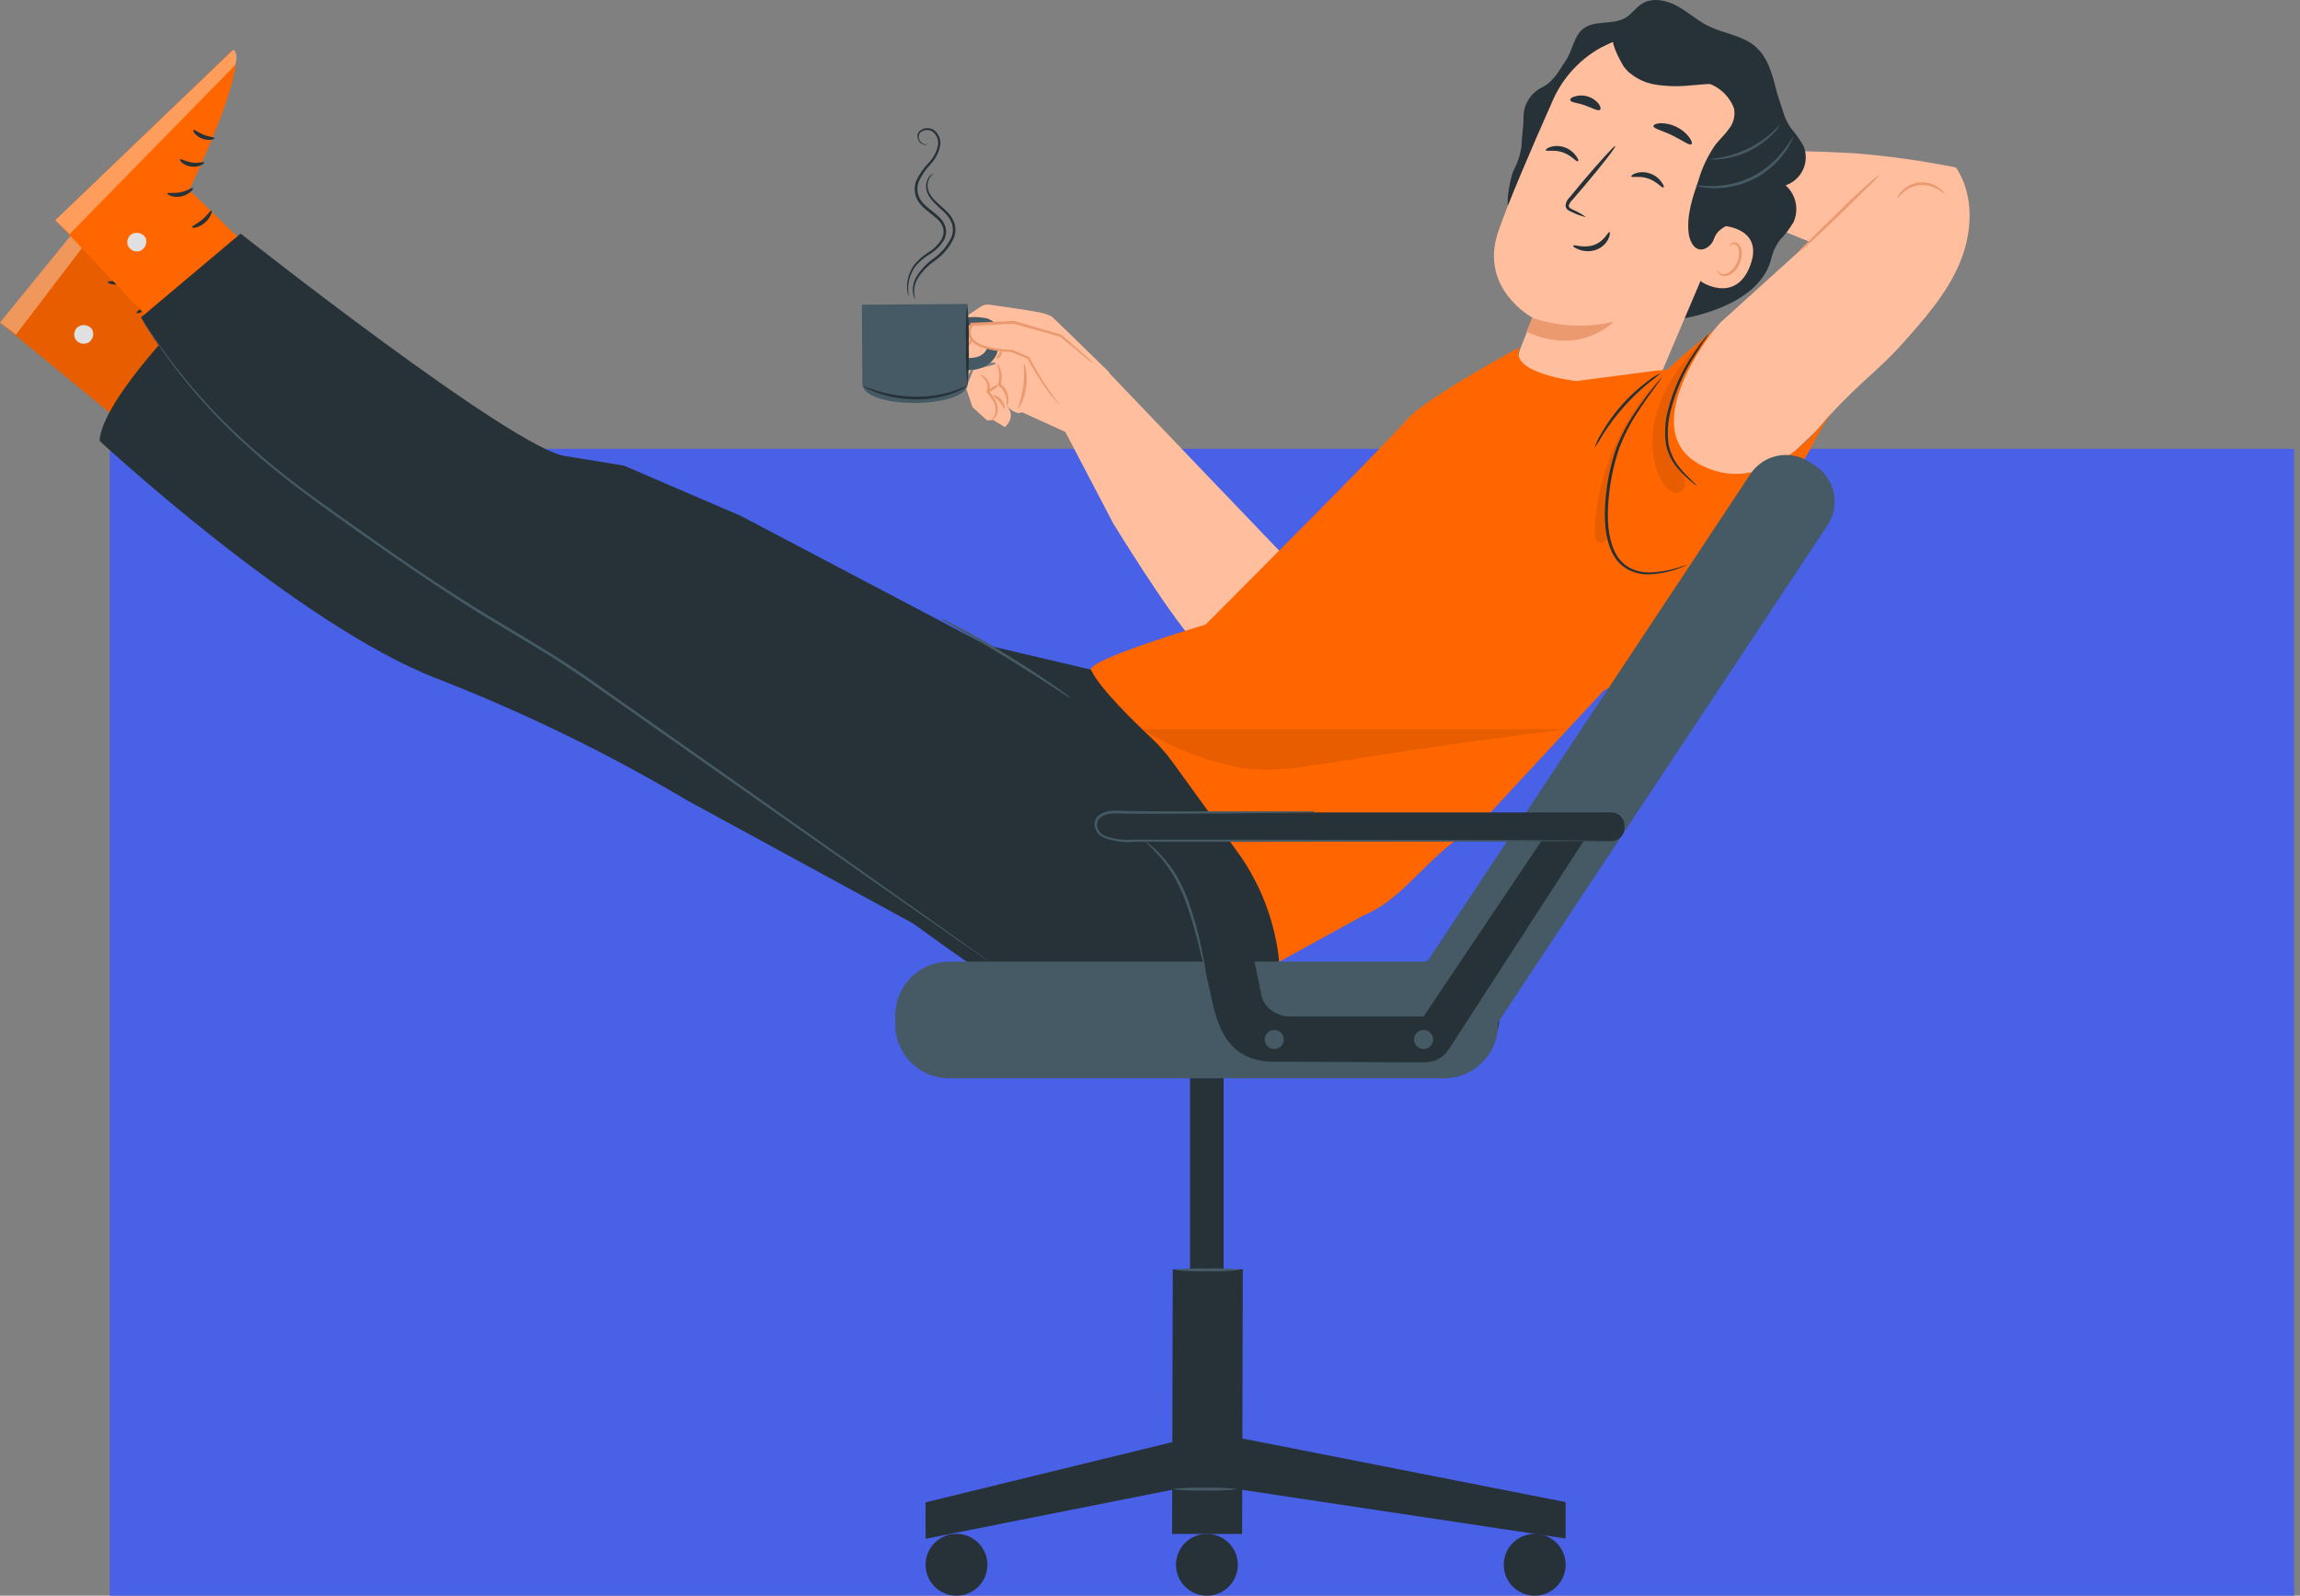 <svg width="245" height="170" viewBox="0 0 245 170" fill="none" xmlns="http://www.w3.org/2000/svg">
<rect x="0" y="0" width="245" height="170" fill="#808080" stroke="none"/>
<rect x="244.375" y="47.812" width="122.188" height="232.688" transform="rotate(90 244.375 47.812)" fill="#4861E6"/>
<path d="M193.593 45.768C197.473 41.139 199.718 39.864 202.54 36.727C204.912 34.077 207.329 31.361 208.726 28.085C210.123 24.809 210.328 20.812 208.36 17.846C204.769 17.121 201.137 16.612 197.484 16.322C192.845 16.067 190.688 16.106 190.688 16.106L188.116 23.866L192.761 25.762L183.249 34.371L175.738 43.107L179.496 53.944L184.552 54.41L193.593 45.768Z" fill="#FFBE9D"/>
<path d="M200.242 18.594C199.866 19.052 199.454 19.48 199.012 19.874L195.963 22.868C194.765 24.037 193.668 25.085 192.847 25.811C192.425 26.221 191.967 26.592 191.478 26.92C191.857 26.466 192.269 26.04 192.709 25.645L195.758 22.646C196.955 21.476 198.053 20.429 198.873 19.708C199.297 19.298 199.755 18.925 200.242 18.594Z" fill="#EB996E"/>
<path d="M207.124 20.644C207.085 20.677 206.863 20.433 206.42 20.172C205.849 19.832 205.187 19.675 204.524 19.724C203.862 19.795 203.236 20.063 202.728 20.494C202.34 20.827 202.174 21.109 202.124 21.087C202.074 21.065 202.207 20.744 202.589 20.344C203.095 19.821 203.773 19.498 204.499 19.435C205.224 19.372 205.947 19.573 206.536 20.001C206.98 20.322 207.146 20.627 207.124 20.644Z" fill="#EB996E"/>
<path d="M190.207 19.743C190.611 19.606 190.983 19.389 191.3 19.104C191.618 18.82 191.875 18.474 192.055 18.088C192.236 17.701 192.337 17.283 192.352 16.857C192.367 16.43 192.295 16.006 192.142 15.608C191.746 14.907 191.284 14.246 190.761 13.634C190.503 13.253 190.284 12.846 190.107 12.421L189.342 10.07C188.827 8.097 188.4 6.101 186.865 4.854C185.473 3.745 183.539 3.557 181.942 2.753C180.772 2.171 179.791 1.262 178.644 0.635C177.496 0.009 176.027 -0.296 174.913 0.391C174.265 0.796 173.804 1.5 173.173 1.883C171.814 2.703 169.874 2.093 168.633 3.074C167.624 3.878 167.524 5.369 166.803 6.434C166.016 7.587 165.534 8.651 164.281 9.294C163.677 9.588 163.169 10.047 162.816 10.618C162.463 11.189 162.279 11.849 162.285 12.52C162.285 13.751 162.108 14.311 162.075 15.541C161.954 16.462 161.664 17.353 161.221 18.169C160.866 18.989 160.196 22.193 160.927 22.714L169.287 26.478C171.931 29.073 174.664 31.733 178.089 33.13L178.749 34.017C177.962 34.117 187.114 33.202 188.644 27.698C188.804 26.928 189.13 26.202 189.597 25.569C190.154 25 190.64 24.365 191.044 23.679C191.343 23.019 191.423 22.282 191.272 21.573C191.122 20.865 190.748 20.224 190.207 19.743Z" fill="#263238"/>
<path d="M181.372 29.016C183.148 27.04 184.747 24.913 186.15 22.657C187.564 20.392 188.39 17.811 188.556 15.146C188.556 14.747 188.429 11.948 188.046 11.82C187.769 11.737 187.553 14.204 187.32 14.376C185.191 16.139 183.646 18.504 182.885 21.161C182.097 23.712 181.594 26.343 181.383 29.005" fill="#263238"/>
<path d="M164.841 46.092C168.683 47.577 176.427 41.031 176.427 41.031L185.468 19.744C188.2 13.647 186.942 6.995 180.795 4.45L180.24 4.251C177.416 3.26 174.322 3.37 171.575 4.558C168.827 5.747 166.629 7.927 165.418 10.664C163.078 15.941 160.562 21.806 159.575 24.733C157.54 30.792 163.245 33.846 163.245 33.846C163.245 33.846 162.718 35.227 162.019 36.973C160.462 40.886 163.289 45.598 164.869 46.092H164.841Z" fill="#FFBE9D"/>
<path d="M163.212 33.846C166.002 34.813 169.011 34.959 171.881 34.268C171.881 34.268 168.433 37.987 162.602 35.338L163.212 33.846Z" fill="#EB996E"/>
<path d="M164.661 16.013C164.733 16.163 165.553 15.908 166.479 16.235C167.404 16.562 167.92 17.261 168.064 17.183C168.208 17.105 168.092 16.911 167.87 16.59C167.565 16.172 167.14 15.859 166.651 15.692C166.17 15.522 165.648 15.508 165.159 15.653C164.794 15.775 164.627 15.941 164.661 16.013Z" fill="#263238"/>
<path d="M173.772 18.802C173.838 18.951 174.659 18.696 175.585 19.023C176.51 19.351 177.031 20.054 177.17 19.977C177.308 19.899 177.198 19.7 176.976 19.384C176.673 18.963 176.247 18.647 175.756 18.48C175.275 18.312 174.753 18.3 174.265 18.447C173.905 18.563 173.733 18.735 173.772 18.802Z" fill="#263238"/>
<path d="M168.936 23.128C168.501 22.805 168.028 22.537 167.528 22.33C167.3 22.224 167.09 22.097 167.106 21.925C167.173 21.673 167.314 21.447 167.511 21.276L168.841 19.719C170.715 17.502 172.167 15.628 172.062 15.556C171.957 15.484 170.399 17.219 168.514 19.436L167.212 21.01C166.96 21.242 166.801 21.557 166.763 21.897C166.767 21.993 166.793 22.086 166.839 22.17C166.885 22.253 166.95 22.325 167.029 22.38C167.148 22.461 167.276 22.528 167.411 22.579C167.893 22.829 168.406 23.013 168.936 23.128Z" fill="#263238"/>
<path d="M171.436 24.729C171.286 24.668 170.937 25.677 169.823 26.087C168.708 26.497 167.677 26.015 167.605 26.153C167.533 26.292 167.777 26.43 168.226 26.602C168.813 26.815 169.457 26.815 170.044 26.602C170.608 26.396 171.07 25.979 171.33 25.438C171.53 25.034 171.508 24.729 171.436 24.729Z" fill="#263238"/>
<path d="M176.122 13.425C176.122 13.708 177.092 13.913 178.134 14.423C179.176 14.933 179.952 15.532 180.174 15.366C180.279 15.277 180.207 14.989 179.936 14.617C179.575 14.143 179.105 13.763 178.566 13.509C178.032 13.247 177.443 13.116 176.848 13.126C176.393 13.159 176.122 13.287 176.122 13.425Z" fill="#263238"/>
<path d="M167.266 10.673C167.355 10.944 168.07 10.944 168.841 11.227C169.611 11.51 170.21 11.864 170.437 11.698C170.542 11.615 170.515 11.366 170.298 11.066C170.004 10.689 169.599 10.414 169.14 10.279C168.686 10.132 168.197 10.132 167.743 10.279C167.394 10.362 167.227 10.545 167.266 10.673Z" fill="#263238"/>
<path d="M183.409 24.041C183.531 24.041 187.987 24.268 186.413 28.348C184.839 32.428 181.064 30.011 181.103 29.884C181.141 29.756 183.409 24.041 183.409 24.041Z" fill="#FFBE9D"/>
<path d="M182.952 28.816C182.952 28.816 183.002 28.894 183.102 28.994C183.171 29.063 183.253 29.117 183.344 29.154C183.434 29.191 183.531 29.21 183.628 29.21C184.122 29.21 184.737 28.656 185.053 27.946C185.199 27.596 185.264 27.216 185.241 26.837C185.253 26.695 185.23 26.552 185.174 26.421C185.118 26.289 185.031 26.173 184.92 26.084C184.847 26.031 184.757 26.005 184.667 26.011C184.577 26.017 184.492 26.055 184.427 26.117C184.327 26.211 184.321 26.3 184.299 26.3C184.277 26.3 184.238 26.2 184.332 26.039C184.395 25.948 184.487 25.882 184.593 25.851C184.664 25.829 184.739 25.821 184.814 25.829C184.888 25.836 184.96 25.859 185.025 25.895C185.178 25.995 185.303 26.132 185.39 26.293C185.477 26.453 185.523 26.633 185.524 26.815C185.561 27.235 185.495 27.658 185.33 28.046C184.986 28.861 184.271 29.465 183.617 29.41C183.495 29.399 183.377 29.361 183.271 29.299C183.166 29.236 183.076 29.151 183.007 29.049C182.919 28.916 182.935 28.816 182.952 28.816Z" fill="#EB996E"/>
<path d="M170.695 4.974C170.179 4.353 172.995 3 174.902 2.912C177.785 2.767 181.787 3.566 183.772 5.096C186.177 6.942 187.896 9.187 188.284 12.191C188.595 15.223 188.098 18.283 186.843 21.06C186.535 21.938 185.997 22.718 185.285 23.316C184.359 23.993 183.068 24.126 182.602 25.384C182.528 25.615 182.409 25.829 182.252 26.013C182.095 26.198 181.903 26.349 181.687 26.459C180.634 26.953 180.024 25.85 179.891 24.941C179.631 22.995 180.285 21.06 180.928 19.198C181.316 17.854 181.921 16.583 182.718 15.434C183.184 14.835 183.76 14.325 184.193 13.699C184.428 13.4 184.597 13.053 184.686 12.683C184.775 12.312 184.782 11.927 184.708 11.553C184.655 11.393 184.588 11.237 184.509 11.088C184.139 10.369 183.585 9.762 182.903 9.328C182.221 8.895 181.436 8.651 180.628 8.621C178.018 8.527 173.627 8.183 172.918 7.002C171.892 5.306 171.809 4.436 171.809 4.436L170.695 4.974Z" fill="#263238"/>
<path d="M183.791 4.457C182.835 3.62 181.723 2.981 180.518 2.579C179.313 2.176 178.04 2.018 176.773 2.112C176.1 2.147 175.441 2.318 174.837 2.614C174.232 2.91 173.693 3.326 173.253 3.836C172.438 4.906 172.366 6.608 173.336 7.522L173.397 7.606C174.899 8.875 176.119 9.091 178.087 9.174C179.75 9.252 181.413 8.864 183.042 8.947C184.815 9.035 186.52 9.653 187.937 10.721C187.13 8.304 185.7 6.144 183.791 4.457Z" fill="#263238"/>
<path d="M189.651 13.219C189.454 13.605 189.189 13.952 188.87 14.245C188.14 14.997 187.285 15.616 186.342 16.074C185.402 16.534 184.389 16.828 183.348 16.944C182.921 17.015 182.484 17.015 182.057 16.944C184.974 16.736 187.696 15.404 189.651 13.23V13.219Z" fill="#455A64"/>
<path d="M191.02 14.548C190.992 14.713 190.934 14.87 190.848 15.014C190.655 15.423 190.424 15.815 190.161 16.183C189.292 17.414 188.132 18.412 186.785 19.088C185.432 19.758 183.937 20.089 182.428 20.052C181.975 20.038 181.525 19.986 181.081 19.897C180.915 19.871 180.754 19.819 180.604 19.742C180.604 19.687 181.303 19.842 182.434 19.825C183.898 19.809 185.34 19.462 186.652 18.811C187.952 18.145 189.088 17.198 189.978 16.039C190.682 15.169 190.976 14.52 191.02 14.548Z" fill="#455A64"/>
<path d="M137.21 59.659L117.586 39.149L113.368 45.8L118.573 55.745C118.573 55.745 124.244 65.036 127.165 68.306C130.087 71.577 130.297 70.873 130.297 70.873L137.21 59.659Z" fill="#FFBE9D"/>
<path d="M110.334 33.211C110.267 33.166 106.83 32.656 105.461 32.462C105.109 32.408 104.75 32.487 104.452 32.684L102.39 34.053L100.7 37.64L101.204 37.978L100.688 41.215C100.793 41.34 100.926 41.439 101.076 41.502C101.226 41.566 101.389 41.593 101.551 41.581C101.714 41.569 101.871 41.519 102.01 41.434C102.15 41.349 102.266 41.232 102.351 41.093C102.93 40.336 103.432 39.523 103.848 38.665L106.065 38.626L105.966 38.831L103.676 39.413L102.911 41.359L103.593 43.371L105.134 44.779L105.799 44.752L107.052 45.506C107.052 45.506 108.322 44.397 107.246 43.288C107.246 43.288 108.283 44.308 108.854 43.909L113.51 46.027L117.174 42.49L118.167 39.674C118.167 39.674 112.329 33.953 111.975 33.682C111.453 33.449 110.9 33.29 110.334 33.211Z" fill="#FFBE9D"/>
<path d="M107.263 43.253C107.219 43.253 107.263 42.971 107.224 42.549C107.149 42.004 106.87 41.506 106.443 41.158L106.36 41.092L106.276 41.031L106.304 40.931C106.466 40.423 106.487 39.881 106.365 39.362C106.292 39.146 106.233 38.926 106.188 38.702C106.215 38.702 106.404 38.885 106.554 39.307C106.747 39.86 106.757 40.46 106.581 41.02L106.526 40.859L106.62 40.931C106.863 41.123 107.061 41.366 107.199 41.643C107.338 41.92 107.415 42.223 107.424 42.533C107.429 43.021 107.291 43.264 107.263 43.253Z" fill="#EB996E"/>
<path d="M105.614 44.757C105.789 44.559 105.924 44.329 106.013 44.08C106.072 43.77 106.059 43.45 105.974 43.145C105.89 42.84 105.736 42.559 105.525 42.323C105.403 42.151 105.27 41.99 105.143 41.83L105.093 41.769V41.691C105.176 41.464 105.198 41.219 105.154 40.981C105.11 40.743 105.003 40.521 104.843 40.339C104.599 40.062 104.367 39.978 104.383 39.94C104.4 39.901 104.649 39.94 104.976 40.211C105.185 40.41 105.333 40.664 105.401 40.945C105.469 41.225 105.454 41.519 105.359 41.791L105.331 41.652C105.464 41.808 105.597 41.974 105.73 42.151C105.967 42.459 106.139 42.812 106.235 43.188C106.314 43.506 106.294 43.84 106.179 44.147C105.996 44.69 105.614 44.79 105.614 44.757Z" fill="#EB996E"/>
<path d="M106.279 41.058C106.323 41.125 106.118 41.33 105.824 41.513C105.53 41.696 105.27 41.796 105.22 41.724C105.17 41.651 105.38 41.452 105.674 41.269C105.968 41.086 106.234 40.992 106.279 41.058Z" fill="#EB996E"/>
<path d="M107.015 43.581C106.931 43.581 106.809 43.188 106.46 42.794C106.111 42.401 105.767 42.196 105.795 42.118C105.823 42.041 106.311 42.151 106.688 42.611C107.064 43.072 107.092 43.581 107.015 43.581Z" fill="#EB996E"/>
<path d="M108.448 43.576C108.371 43.538 108.825 42.512 109.002 41.154C109.18 39.796 109.002 38.693 109.08 38.682C109.371 39.485 109.444 40.352 109.291 41.193C109.224 42.047 108.933 42.87 108.448 43.576Z" fill="#EB996E"/>
<path d="M103.711 35.642C103.75 35.642 103.711 35.859 103.595 36.169C103.448 36.584 103.226 36.97 102.941 37.306C102.643 37.653 102.233 37.884 101.782 37.96C101.428 38.004 101.228 37.899 101.228 37.865C101.228 37.832 101.439 37.865 101.732 37.76C102.116 37.638 102.459 37.414 102.725 37.111C102.986 36.793 103.214 36.45 103.407 36.086C103.556 35.814 103.678 35.626 103.711 35.642Z" fill="#EB996E"/>
<path d="M106.158 38.221C106.108 38.16 106.225 37.988 106.347 37.783C106.469 37.578 106.574 37.4 106.657 37.417C106.74 37.434 106.751 37.683 106.596 37.938C106.441 38.193 106.202 38.287 106.158 38.221Z" fill="#EB996E"/>
<path d="M91.807 32.461L91.862 40.859C91.862 43.681 103.226 43.586 103.082 40.782C103.082 40.615 103.026 32.383 103.026 32.383L91.807 32.461Z" fill="#455A64"/>
<path d="M102.748 33.855C103.418 33.747 104.101 33.747 104.771 33.855C105.267 33.902 105.725 34.139 106.052 34.514C106.249 34.851 106.354 35.233 106.357 35.623C106.473 36.356 106.398 37.106 106.14 37.802C105.828 38.415 105.302 38.893 104.66 39.143C104.027 39.388 103.347 39.487 102.67 39.431C102.67 39.005 102.67 38.578 102.67 38.151C103.069 38.171 103.469 38.147 103.862 38.079C104.261 38.014 104.627 37.819 104.904 37.525C105.292 36.98 105.449 36.305 105.342 35.645C105.345 35.383 105.272 35.125 105.132 34.903C105.007 34.772 104.855 34.671 104.686 34.608C104.517 34.545 104.336 34.52 104.156 34.537C103.68 34.537 103.209 34.631 102.77 34.814" fill="#455A64"/>
<path d="M98.861 15.335C98.794 15.393 98.711 15.427 98.623 15.435C98.495 15.441 98.367 15.415 98.251 15.36C98.135 15.305 98.034 15.222 97.958 15.119C97.837 14.976 97.758 14.801 97.731 14.615C97.713 14.501 97.722 14.384 97.758 14.274C97.793 14.165 97.854 14.065 97.936 13.983C98.137 13.793 98.395 13.676 98.67 13.65C98.945 13.624 99.221 13.69 99.454 13.839C99.724 14.031 99.932 14.297 100.053 14.605C100.174 14.913 100.203 15.25 100.136 15.574C99.986 16.292 99.638 16.954 99.133 17.486C98.603 18.037 98.172 18.674 97.858 19.371C97.718 19.744 97.684 20.148 97.758 20.539C97.832 20.93 98.013 21.293 98.279 21.588C98.834 22.215 99.576 22.63 100.164 23.251C100.468 23.553 100.674 23.939 100.757 24.36C100.827 24.768 100.758 25.187 100.563 25.552C100.191 26.18 99.666 26.704 99.039 27.076C98.521 27.393 98.049 27.779 97.636 28.224C97.078 28.904 96.76 29.75 96.733 30.629C96.735 30.954 96.756 31.277 96.794 31.599C96.754 31.523 96.726 31.441 96.71 31.355C96.654 31.117 96.625 30.874 96.622 30.629C96.604 29.711 96.908 28.814 97.481 28.096C97.891 27.623 98.369 27.214 98.9 26.882C99.486 26.524 99.976 26.027 100.325 25.435C100.493 25.122 100.55 24.76 100.486 24.41C100.41 24.043 100.227 23.707 99.959 23.445C99.405 22.891 98.656 22.47 98.058 21.782C97.761 21.449 97.561 21.041 97.478 20.603C97.395 20.165 97.433 19.712 97.586 19.293C97.916 18.567 98.373 17.904 98.933 17.337C99.412 16.843 99.746 16.227 99.898 15.557C99.963 15.277 99.946 14.983 99.847 14.713C99.749 14.442 99.574 14.206 99.344 14.033C99.148 13.902 98.916 13.839 98.682 13.853C98.448 13.867 98.225 13.958 98.046 14.11C97.928 14.241 97.862 14.411 97.862 14.587C97.862 14.763 97.928 14.933 98.046 15.064C98.108 15.157 98.189 15.235 98.285 15.292C98.382 15.349 98.49 15.383 98.601 15.391C98.778 15.369 98.85 15.308 98.861 15.335Z" fill="#263238"/>
<path d="M103.551 34.597L107.986 34.386L113.019 35.816L119.3 41.176C119.3 41.176 114.505 44.735 112.953 43.183C111.401 41.631 109.588 38.194 109.588 38.194L107.803 37.44C107.803 37.44 101.944 37.424 103.551 34.597Z" fill="#FFBE9D"/>
<path d="M116.413 38.701C116.323 38.651 116.24 38.592 116.163 38.524L115.47 37.969L112.976 35.896H113.015L107.97 34.494H107.987L103.552 34.71L103.674 34.638L103.635 34.704C103.494 34.909 103.418 35.151 103.418 35.4C103.418 35.649 103.494 35.892 103.635 36.096C103.982 36.464 104.426 36.725 104.916 36.85C105.855 37.119 106.827 37.261 107.804 37.271H107.832L109.611 38.036H109.65V38.075C110.324 39.369 111.078 40.62 111.906 41.822C112.205 42.249 112.46 42.57 112.638 42.786C112.739 42.89 112.83 43.003 112.909 43.125C112.793 43.04 112.685 42.943 112.588 42.836C112.307 42.538 112.043 42.226 111.795 41.9C110.921 40.718 110.134 39.475 109.439 38.18L109.5 38.236L107.71 37.493H107.76C106.753 37.494 105.751 37.354 104.783 37.077C104.239 36.938 103.746 36.646 103.364 36.234C103.171 35.993 103.073 35.689 103.087 35.381C103.111 35.082 103.202 34.792 103.353 34.532L103.386 34.455L103.425 34.388H103.552L107.987 34.189H108.031L113.054 35.647L115.498 37.792C115.759 38.03 115.975 38.23 116.152 38.385C116.33 38.54 116.424 38.69 116.413 38.701Z" fill="#EB996E"/>
<path d="M102.996 41.135C102.996 41.135 102.874 41.24 102.619 41.39C102.468 41.48 102.311 41.56 102.148 41.628C101.936 41.732 101.717 41.822 101.494 41.9C100.202 42.354 98.839 42.574 97.469 42.548C96.103 42.537 94.747 42.303 93.456 41.855C93.066 41.722 92.687 41.56 92.32 41.373C92.059 41.24 91.921 41.157 91.932 41.135C91.943 41.112 92.536 41.367 93.517 41.661C94.802 42.043 96.134 42.244 97.475 42.26C98.813 42.282 100.147 42.095 101.427 41.706C102.386 41.401 102.952 41.09 102.996 41.135Z" fill="#263238"/>
<path d="M103.063 41.059C102.909 39.619 102.855 38.171 102.902 36.724C102.845 35.276 102.888 33.826 103.03 32.383C103.177 33.823 103.23 35.271 103.19 36.718C103.24 38.166 103.198 39.616 103.063 41.059Z" fill="#263238"/>
<path d="M97.496 31.856C97.496 31.856 97.457 31.817 97.401 31.717C97.335 31.57 97.286 31.416 97.257 31.257C97.178 30.662 97.295 30.057 97.59 29.533C98.041 28.781 98.638 28.127 99.347 27.61C100.203 27.024 100.889 26.223 101.337 25.287C101.534 24.809 101.554 24.276 101.393 23.785C101.212 23.331 100.929 22.925 100.567 22.599C99.885 21.945 99.153 21.374 98.837 20.659C98.701 20.386 98.637 20.083 98.65 19.779C98.662 19.475 98.751 19.178 98.909 18.918C98.998 18.781 99.118 18.667 99.258 18.585C99.358 18.53 99.414 18.513 99.419 18.524C99.256 18.652 99.116 18.805 99.003 18.979C98.875 19.224 98.808 19.497 98.808 19.774C98.808 20.052 98.875 20.324 99.003 20.57C99.319 21.218 100.018 21.739 100.738 22.41C101.135 22.761 101.444 23.2 101.642 23.691C101.831 24.244 101.813 24.846 101.592 25.387C101.135 26.368 100.42 27.207 99.525 27.815C98.831 28.301 98.238 28.916 97.778 29.628C97.482 30.114 97.341 30.678 97.374 31.246C97.407 31.645 97.523 31.845 97.496 31.856Z" fill="#263238"/>
<path d="M24.562 37.584L13.753 29.419C13.753 29.419 18.426 15.699 16.58 13.997L0 34.369L16.303 47.778L24.562 37.584Z" fill="#FF6600"/>
<g opacity="0.3">
<path opacity="0.3" d="M24.562 37.584L13.753 29.419C13.753 29.419 18.426 15.699 16.58 13.997L0 34.369L16.303 47.778L24.562 37.584Z" fill="black"/>
</g>
<path d="M9.523 36.438C9.303 36.584 9.037 36.645 8.776 36.609C8.514 36.572 8.275 36.44 8.104 36.238C7.949 36.026 7.881 35.761 7.915 35.5C7.949 35.239 8.082 35.001 8.287 34.836C8.518 34.674 8.802 34.606 9.081 34.646C9.36 34.687 9.613 34.831 9.789 35.052C9.928 35.291 9.969 35.575 9.902 35.844C9.836 36.113 9.669 36.345 9.434 36.493" fill="#E0E0E0"/>
<g opacity="0.6">
<path opacity="0.6" d="M0 34.365L1.696 35.651L16.962 15.639C16.962 15.639 17.306 14.409 16.586 13.976L0 34.365Z" fill="white"/>
</g>
<path d="M14.132 29.165C14.027 29.088 13.578 29.548 12.857 29.775C12.137 30.002 11.51 29.925 11.477 30.047C11.444 30.169 12.137 30.49 13.001 30.202C13.866 29.914 14.238 29.221 14.132 29.165Z" fill="#263238"/>
<path d="M14.985 26.313C14.908 26.214 14.387 26.507 13.694 26.502C13.001 26.496 12.474 26.236 12.397 26.336C12.319 26.435 12.829 26.951 13.694 26.951C14.559 26.951 15.08 26.397 14.985 26.313Z" fill="#263238"/>
<path d="M13.42 23.02C13.326 23.092 13.708 23.635 14.462 23.824C15.216 24.012 15.809 23.724 15.759 23.613C15.709 23.502 15.205 23.558 14.573 23.391C13.941 23.225 13.508 22.931 13.42 23.02Z" fill="#263238"/>
<path d="M16.39 31.306C16.268 31.272 16.035 31.86 15.536 32.37C15.037 32.88 14.505 33.196 14.55 33.318C14.594 33.44 15.293 33.318 15.869 32.675C16.445 32.032 16.529 31.317 16.39 31.306Z" fill="#263238"/>
<path d="M29.874 29.662L20.157 20.238C20.157 20.238 26.509 7.189 24.846 5.271L5.894 23.453L20.412 38.764L29.874 29.662Z" fill="#FF6600"/>
<path d="M15.075 26.672C14.839 26.792 14.567 26.82 14.311 26.752C14.055 26.683 13.834 26.523 13.689 26.301C13.562 26.07 13.528 25.799 13.594 25.543C13.66 25.288 13.821 25.067 14.044 24.926C14.294 24.795 14.584 24.764 14.856 24.839C15.128 24.914 15.361 25.09 15.507 25.331C15.612 25.589 15.613 25.877 15.51 26.136C15.406 26.394 15.207 26.602 14.953 26.717" fill="#E0E0E0"/>
<g opacity="0.6">
<path opacity="0.6" d="M5.894 23.457L7.418 24.943L25.029 6.955C25.029 6.955 25.522 5.78 24.857 5.292L5.894 23.457Z" fill="white"/>
</g>
<path d="M20.546 20.038C20.458 19.95 19.953 20.349 19.21 20.487C18.468 20.626 17.858 20.487 17.808 20.593C17.758 20.698 18.407 21.114 19.299 20.925C20.192 20.737 20.652 20.105 20.546 20.038Z" fill="#263238"/>
<path d="M21.748 17.31C21.681 17.199 21.132 17.426 20.439 17.31C19.747 17.193 19.264 16.888 19.176 16.983C19.087 17.077 19.53 17.653 20.39 17.753C21.249 17.853 21.831 17.398 21.748 17.31Z" fill="#263238"/>
<path d="M20.595 13.842C20.49 13.903 20.806 14.491 21.532 14.768C22.258 15.045 22.879 14.835 22.846 14.718C22.813 14.602 22.292 14.591 21.693 14.352C21.094 14.114 20.695 13.765 20.595 13.842Z" fill="#263238"/>
<path d="M22.53 22.436C22.409 22.391 22.109 22.923 21.549 23.389C20.989 23.855 20.441 24.082 20.441 24.209C20.441 24.337 21.178 24.287 21.826 23.727C22.475 23.167 22.625 22.463 22.53 22.436Z" fill="#263238"/>
<path d="M25.629 24.882C25.629 24.882 54.786 47.914 60.258 48.596L66.466 49.605L78.944 54.976L117.465 75.259L129.544 83.696L135.746 95.415L136.273 102.455C136.273 102.455 108.407 105.847 104.305 103.342C100.203 100.836 65.042 74.577 63.218 72.526C61.394 70.475 28.24 56.573 15.024 33.812L25.629 24.882Z" fill="#263238"/>
<path d="M10.604 46.963C10.604 46.963 31.752 66.603 46.569 72.302C55.797 75.895 64.715 80.239 73.233 85.29L98.083 98.821L130.007 84.408L123.704 73.106L71.869 60.91L19.235 34.23C19.235 34.23 10.832 42.861 10.604 46.963Z" fill="#263238"/>
<path d="M115.692 90.372C116.919 88.218 118.726 86.452 120.908 85.276C123.089 84.1 125.558 83.561 128.032 83.72" fill="#263238"/>
<path d="M118.522 78.868C118.957 80.251 118.969 81.733 118.558 83.123C118.146 84.513 117.329 85.749 116.211 86.673" fill="#263238"/>
<path d="M100.19 65.867C100.397 65.93 100.596 66.016 100.784 66.122C101.155 66.305 101.687 66.576 102.341 66.925C103.649 67.618 105.429 68.622 107.33 69.802C109.232 70.983 110.961 72.114 112.17 72.968C112.774 73.389 113.278 73.738 113.589 73.993C113.77 74.11 113.938 74.248 114.087 74.403C113.891 74.318 113.705 74.21 113.533 74.082L112.064 73.134C110.822 72.33 109.11 71.227 107.186 70.046C105.263 68.866 103.505 67.829 102.197 67.103L100.684 66.222C100.505 66.124 100.339 66.005 100.19 65.867Z" fill="#455A64"/>
<path d="M105.771 102.702L105.522 102.547L104.807 102.059L102.035 100.158L91.968 93.134L77.057 82.685L68.254 76.504L63.603 73.234C62.04 72.125 60.421 71.039 58.747 69.974C55.394 67.89 52.023 65.989 48.891 63.96C45.759 61.931 42.794 59.908 39.972 57.934C37.151 55.961 34.512 54.082 32.073 52.252C29.802 50.56 27.626 48.745 25.554 46.814C22.551 44.021 19.841 40.928 17.466 37.585C17.045 36.997 16.685 36.476 16.358 35.994C16.031 35.512 15.803 35.135 15.593 34.813C15.382 34.492 15.243 34.259 15.133 34.076C15.022 33.893 14.983 33.815 14.983 33.815C14.983 33.815 15.049 33.898 15.155 34.059L15.637 34.78C15.848 35.101 16.108 35.489 16.43 35.95C16.751 36.41 17.111 36.936 17.538 37.518C19.942 40.827 22.665 43.891 25.67 46.665C27.747 48.575 29.923 50.376 32.189 52.058C34.634 53.877 37.306 55.739 40.105 57.718C42.904 59.697 45.876 61.715 49.019 63.721C52.162 65.728 55.516 67.641 58.875 69.73C60.538 70.778 62.201 71.876 63.747 73.001L68.398 76.272L77.19 82.463L92.062 92.968L102.079 100.069L104.796 102.009L105.494 102.519C105.59 102.574 105.682 102.636 105.771 102.702Z" fill="#455A64"/>
<path d="M161.875 36.99C161.875 36.99 151.726 42.473 149.83 44.751C148.067 46.88 128.421 66.536 128.421 66.536C128.421 66.536 115.711 70.317 116.226 71.376C117.13 73.31 120.694 76.786 122.601 78.582C123.444 79.365 124.209 80.228 124.885 81.159C126.492 83.377 129.635 87.717 132.23 91.337C134.474 94.652 135.861 98.473 136.265 102.457L145.229 97.529C149.802 95.683 152.296 90.683 157.324 88.105L172.424 71.852L177.025 62.456L178.555 39.335L176.377 39.49L167.934 40.599C167.934 40.599 160.623 39.801 161.875 36.99Z" fill="#FF6600"/>
<path d="M169.999 43.074L176.945 40.003C178.697 38.312 180.548 36.728 182.488 35.258C182.488 35.258 173.824 46.05 181.429 49.67C189.035 53.29 195.188 43.75 195.188 43.75C194.312 45.107 193.505 46.507 192.771 47.946C191.884 49.787 187.372 55.657 187.372 55.657C187.103 57.853 186.148 59.909 184.645 61.533C182.05 64.499 179.134 69.41 176.817 70.668C174.5 71.927 169.323 74.233 169.323 74.233C168.272 68.625 167.953 62.904 168.375 57.215C169.134 48.323 169.999 43.074 169.999 43.074Z" fill="#FF6600"/>
<path d="M180.78 51.767C180.569 51.648 180.371 51.505 180.193 51.34C179.677 50.92 179.199 50.456 178.762 49.954C178.103 49.2 177.655 48.283 177.465 47.299C177.297 46.09 177.371 44.86 177.681 43.679C178.22 41.552 179.13 39.537 180.37 37.726C180.83 37.027 181.235 36.484 181.523 36.113C181.663 35.912 181.822 35.727 182 35.559C181.896 35.777 181.767 35.984 181.617 36.174C181.357 36.562 180.98 37.122 180.542 37.837C179.368 39.654 178.497 41.65 177.964 43.746C177.662 44.888 177.581 46.077 177.726 47.249C177.897 48.197 178.309 49.085 178.923 49.827C179.982 51.096 180.825 51.723 180.78 51.767Z" fill="#263238"/>
<path d="M179.739 60.169C179.654 60.22 179.565 60.263 179.473 60.297C179.295 60.369 179.029 60.48 178.68 60.607C177.69 60.964 176.65 61.162 175.598 61.195C174.86 61.204 174.13 61.037 173.469 60.707C172.709 60.304 172.1 59.663 171.734 58.883C170.947 57.259 170.859 55.253 171.025 53.252C171.175 51.35 171.568 49.476 172.194 47.675C172.769 46.227 173.513 44.852 174.412 43.578C175.16 42.47 175.82 41.644 176.28 41.067C176.502 40.807 176.679 40.591 176.834 40.413C176.989 40.236 177.028 40.191 177.039 40.197C176.995 40.286 176.941 40.369 176.879 40.446L176.385 41.139C175.947 41.733 175.315 42.592 174.595 43.689C173.736 44.964 173.025 46.333 172.477 47.769C171.875 49.551 171.493 51.399 171.341 53.274C171.18 55.253 171.269 57.221 172.006 58.767C172.34 59.499 172.899 60.105 173.602 60.497C174.229 60.816 174.922 60.986 175.626 60.99C176.658 60.972 177.683 60.808 178.669 60.502L179.473 60.242C179.558 60.207 179.648 60.183 179.739 60.169Z" fill="#263238"/>
<path d="M176.928 39.73C176.539 40.085 176.13 40.418 175.703 40.727C174.724 41.526 173.81 42.4 172.97 43.344C172.135 44.292 171.375 45.304 170.697 46.37C170.442 46.83 170.161 47.274 169.855 47.701C170.015 47.195 170.24 46.712 170.525 46.265C171.154 45.152 171.897 44.108 172.743 43.15C173.593 42.193 174.541 41.327 175.57 40.567C175.986 40.232 176.442 39.951 176.928 39.73Z" fill="#263238"/>
<g opacity="0.3">
<path opacity="0.3" d="M177.378 39.73C172.832 44.196 170.141 50.215 169.844 56.581C169.844 57.136 169.994 57.873 170.548 57.884C170.717 57.87 170.876 57.8 170.999 57.684C171.121 57.568 171.201 57.414 171.225 57.246C171.244 56.912 171.216 56.576 171.142 56.249C170.931 53.582 171.513 50.434 172.439 47.612C173.364 44.791 175.62 42.108 177.378 39.73Z" fill="black"/>
</g>
<g opacity="0.3">
<path opacity="0.3" d="M181.302 36.212C179.411 38.324 177.643 40.608 176.69 43.274C175.736 45.941 175.692 49.039 177.139 51.473C177.538 52.144 178.342 52.82 179.018 52.426C179.233 52.264 179.387 52.035 179.458 51.775C179.528 51.515 179.51 51.239 179.406 50.991C179.183 50.5 178.896 50.041 178.552 49.627C177.239 47.715 177.194 45.159 177.882 42.942C178.569 40.724 179.894 38.779 181.208 36.844" fill="black"/>
</g>
<g opacity="0.3">
<path opacity="0.3" d="M121.606 77.654C124.841 79.711 128.444 81.12 132.216 81.8C135.409 82.299 138.663 81.739 141.856 81.246C150.171 79.904 158.647 78.69 167.017 77.676H121.606" fill="black"/>
</g>
<path d="M151.811 102.458C151.964 102.384 152.129 102.337 152.299 102.319C152.751 102.241 153.211 102.225 153.668 102.269C155.197 102.432 156.625 103.108 157.72 104.187C158.331 104.762 158.838 105.44 159.217 106.188C159.523 106.807 159.695 107.483 159.721 108.173C159.737 108.633 159.69 109.094 159.583 109.542C159.55 109.707 159.492 109.866 159.411 110.013C159.501 109.408 159.538 108.796 159.522 108.184C159.464 107.529 159.276 106.892 158.967 106.31C158.591 105.595 158.098 104.947 157.509 104.392C156.45 103.359 155.093 102.686 153.629 102.469C153.024 102.415 152.416 102.411 151.811 102.458Z" fill="#263238"/>
<path d="M153.842 102.452H101.092C97.929 102.452 95.366 105.016 95.366 108.179V109.149C95.366 112.311 97.929 114.875 101.092 114.875H153.842C157.004 114.875 159.568 112.311 159.568 109.149V108.179C159.568 105.016 157.004 102.452 153.842 102.452Z" fill="#455A64"/>
<path d="M193.399 49.649L192.756 49.224C190.664 47.837 187.843 48.409 186.456 50.502L148.831 107.283C147.444 109.376 148.017 112.196 150.109 113.583L150.752 114.009C152.844 115.395 155.665 114.823 157.051 112.73L194.677 55.949C196.064 53.856 195.491 51.036 193.399 49.649Z" fill="#455A64"/>
<path d="M121.772 89.586C121.883 89.586 125.653 93.272 126.54 95.767C127.427 98.261 128.585 104.354 129.117 106.671C129.855 109.847 131.03 112.907 135.37 113.106L151.806 113.173C152.304 113.175 152.795 113.051 153.232 112.814C153.67 112.577 154.041 112.233 154.312 111.815L168.697 89.586H164.201L151.645 108.289H137.41C136.917 108.297 136.43 108.191 135.985 107.979C135.539 107.768 135.149 107.456 134.844 107.07C134.641 106.815 134.494 106.52 134.411 106.205C134.09 104.919 132.964 98.256 131.601 95.362C130.624 93.37 129.525 91.441 128.308 89.586H121.772Z" fill="#263238"/>
<path d="M136.751 110.735C136.752 110.936 136.693 111.133 136.582 111.301C136.471 111.468 136.312 111.599 136.127 111.677C135.941 111.754 135.737 111.775 135.54 111.736C135.342 111.697 135.161 111.6 135.019 111.458C134.877 111.315 134.78 111.134 134.741 110.937C134.702 110.74 134.722 110.535 134.8 110.35C134.877 110.164 135.008 110.006 135.176 109.895C135.344 109.784 135.541 109.725 135.742 109.726C136.009 109.726 136.266 109.832 136.455 110.021C136.644 110.211 136.751 110.467 136.751 110.735Z" fill="#455A64"/>
<path d="M152.657 110.735C152.658 110.936 152.599 111.133 152.488 111.301C152.377 111.468 152.219 111.599 152.033 111.677C151.848 111.754 151.643 111.775 151.446 111.736C151.249 111.697 151.067 111.6 150.925 111.458C150.783 111.315 150.686 111.134 150.647 110.937C150.608 110.74 150.629 110.535 150.706 110.35C150.784 110.164 150.915 110.006 151.082 109.895C151.25 109.784 151.447 109.725 151.648 109.726C151.915 109.727 152.171 109.834 152.36 110.023C152.549 110.212 152.655 110.468 152.657 110.735Z" fill="#455A64"/>
<path d="M171.636 86.556H118.055C117.277 86.556 116.647 87.187 116.647 87.964V88.203C116.647 88.98 117.277 89.611 118.055 89.611H171.636C172.414 89.611 173.044 88.98 173.044 88.203V87.964C173.044 87.187 172.414 86.556 171.636 86.556Z" fill="#263238"/>
<path d="M140.077 86.548H139.933H139.523L137.915 86.581L131.906 86.653C129.34 86.653 126.252 86.703 122.765 86.692H120.071C119.162 86.692 118.164 86.509 117.372 86.981C117.181 87.088 117.03 87.253 116.94 87.453C116.85 87.652 116.827 87.875 116.873 88.089C116.927 88.311 117.036 88.517 117.19 88.686C117.344 88.855 117.538 88.984 117.754 89.059C118.698 89.404 119.707 89.538 120.709 89.453H131.607L159.717 89.497L168.237 89.541L170.554 89.569H171.153C171.221 89.562 171.29 89.562 171.358 89.569H171.153H170.554L168.237 89.597L159.717 89.641L131.607 89.686H120.742C119.694 89.781 118.638 89.637 117.654 89.264C117.399 89.171 117.171 89.016 116.991 88.813C116.811 88.61 116.684 88.365 116.623 88.1C116.623 87.967 116.59 87.84 116.595 87.695C116.612 87.559 116.649 87.427 116.706 87.302C116.83 87.056 117.023 86.852 117.261 86.714C117.703 86.474 118.199 86.352 118.702 86.36C119.19 86.36 119.644 86.393 120.104 86.398L122.793 86.437H131.934H137.926H139.534H139.944L140.077 86.548Z" fill="#455A64"/>
<path d="M128.419 103.446C128.335 103.259 128.272 103.064 128.231 102.864C128.114 102.426 127.976 101.888 127.815 101.256C127.405 99.477 126.894 97.722 126.285 96.001C125.932 95.067 125.506 94.162 125.01 93.296C124.588 92.599 124.111 91.935 123.586 91.311C122.671 90.253 121.995 89.704 122.033 89.648C122.21 89.754 122.375 89.876 122.527 90.014C122.961 90.365 123.365 90.751 123.735 91.167C124.297 91.779 124.8 92.441 125.237 93.146C125.757 94.02 126.199 94.939 126.557 95.89C127.174 97.62 127.661 99.393 128.015 101.195C128.159 101.883 128.27 102.442 128.342 102.83C128.393 103.031 128.42 103.238 128.419 103.446Z" fill="#455A64"/>
<path d="M130.339 114.872H126.763V159.934H130.339V114.872Z" fill="#263238"/>
<path d="M129.617 152.714L166.773 160.025V163.906L129.617 158.312V152.714Z" fill="#263238"/>
<path d="M163.477 169.997C165.296 169.997 166.77 168.522 166.77 166.704C166.77 164.885 165.296 163.411 163.477 163.411C161.659 163.411 160.184 164.885 160.184 166.704C160.184 168.522 161.659 169.997 163.477 169.997Z" fill="#263238"/>
<path d="M128.654 152.714L98.593 160.053V163.933L128.654 157.958V152.714Z" fill="#263238"/>
<path d="M101.885 169.997C103.704 169.997 105.178 168.522 105.178 166.704C105.178 164.885 103.704 163.411 101.885 163.411C100.067 163.411 98.593 164.885 98.593 166.704C98.593 168.522 100.067 169.997 101.885 169.997Z" fill="#263238"/>
<path d="M128.562 169.997C130.38 169.997 131.855 168.522 131.855 166.704C131.855 164.885 130.38 163.411 128.562 163.411C126.743 163.411 125.269 164.885 125.269 166.704C125.269 168.522 126.743 169.997 128.562 169.997Z" fill="#263238"/>
<path d="M132.31 163.418H124.854L124.926 135.23H132.387L132.31 163.418Z" fill="#263238"/>
<path d="M132.108 135.288C130.937 135.43 129.756 135.478 128.577 135.432C127.4 135.478 126.221 135.43 125.051 135.288C126.221 135.145 127.4 135.097 128.577 135.144C129.756 135.097 130.937 135.145 132.108 135.288Z" fill="#455A64"/>
<path d="M131.875 158.644C130.704 158.787 129.523 158.835 128.344 158.788C127.165 158.835 125.984 158.787 124.813 158.644C125.984 158.501 127.165 158.453 128.344 158.5C129.523 158.453 130.704 158.501 131.875 158.644Z" fill="#455A64"/>
</svg>
